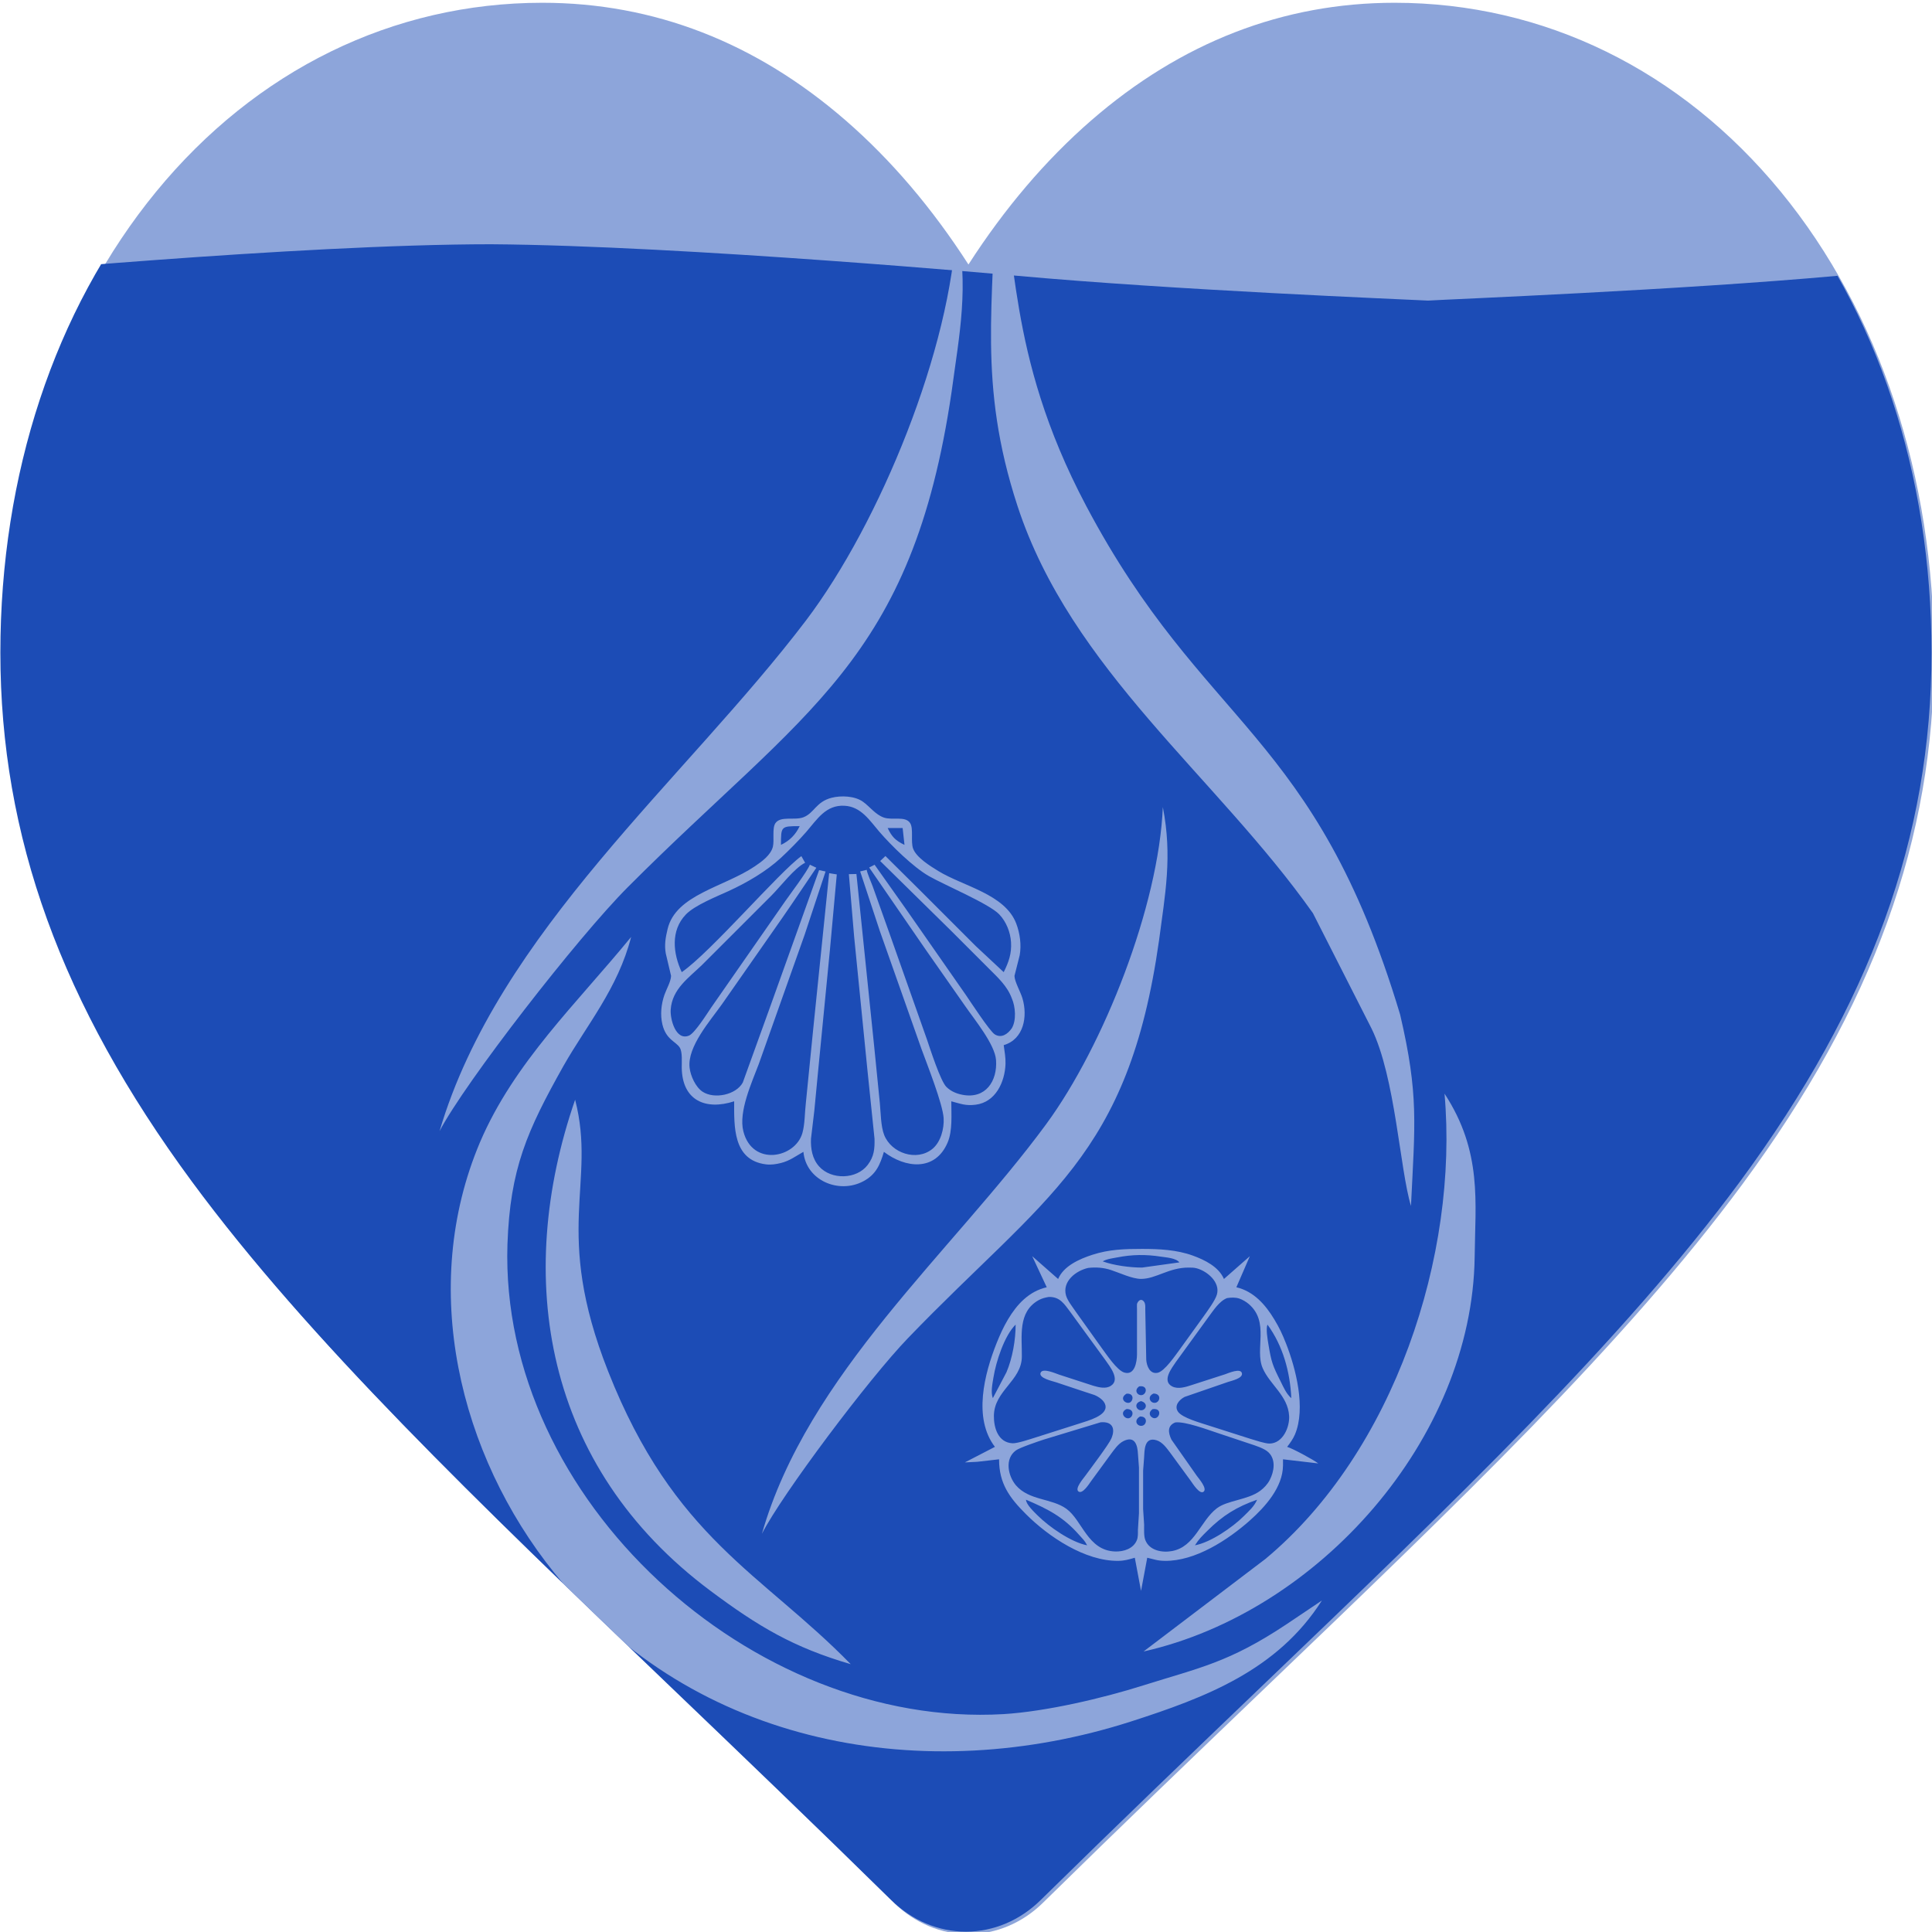 <?xml version="1.0" encoding="UTF-8" standalone="no"?>
<!DOCTYPE svg PUBLIC "-//W3C//DTD SVG 20010904//EN"
              "http://www.w3.org/TR/2001/REC-SVG-20010904/DTD/svg10.dtd">

<svg xmlns="http://www.w3.org/2000/svg"
     width="17.067in" height="17.067in"
     viewBox="0 0 1536 1536"
     preserveAspectRatio="xMidYMid meet">
  <defs>
    <filter id="dropshadow" height="130%">
      <feGaussianBlur in="SourceAlpha" stdDeviation="3"/> <!-- stdDeviation is how much to blur -->
      <feOffset dx="2" dy="2" result="offsetblur"/> <!-- how much to offset -->
      <feComponentTransfer>
        <feFuncA type="linear" slope="0.5"/> <!-- slope is the opacity of the shadow -->
      </feComponentTransfer>
      <feMerge> 
        <feMergeNode/> <!-- this contains the offset blurred image -->
        <feMergeNode in="SourceGraphic"/> <!-- this contains the element that the filter is applied to -->
      </feMerge>
    </filter>
    <clipPath id="clip-heart">
      <path
            d="M 1413.82,150.47
              C 1492.36,246.24 1535.62,377.08 1535.62,518.88
                1535.62,664.86 1487.24,798.47 1383.35,939.38
                1290.42,1065.45 1156.85,1193.40 1002.19,1341.55
                949.35,1392.18 889.45,1449.57 827.28,1510.68
                810.88,1526.82 789.80,1535.72 767.95,1535.72
                746.10,1535.72 725.02,1526.82 708.60,1510.65
                646.44,1449.55 586.57,1392.19 533.75,1341.59
                379.07,1193.41 245.50,1065.45 152.56,939.39
                48.68,798.47 0.29,664.86 0.29,518.89
                0.29,377.08 43.55,246.24 122.07,150.47
                201.55,53.57 310.62,0.20 429.18,0.20
                517.81,0.20 598.97,31.70 670.41,93.81
                706.48,125.16 739.16,163.54 767.95,208.29
                796.76,163.52 829.43,125.16 865.48,93.81
                936.93,31.70 1018.10,0.20 1106.72,0.20
                1225.29,0.20 1334.34,53.57 1413.82,150.47
                1413.82,150.47 1413.82,150.47 1413.82,150.47 Z
              M 1413.82,150.47" />
    </clipPath>
  </defs>
  <style>
      @keyframes fill-action {
        0% {
          transform: translate(0px, 100%);
          // Where the animation rises from
        }
        100% {
          transform: translate(-250px, 0%);
          // How far from top it stops
        }
      }

      @keyframes wave-action {
        0% {
          transform: translate(-50%, 0);
        }
        100% {
          transform: translate(50%, 0);
        }
      }

  </style>



  <g class="wg-heart" clip-path="url(#clip-heart)">
    <path id="wave-shape"
        fill="rgb(28,77,182)"
        style="animation: fill-action 4s, wave-action 4s linear 4s infinite;"
        d="M -767.07,3318.78
           C -767.07,3318.78 -767.07,211.90 -767.07,211.90
             -715.91,216.06 -684.18,219.19 -684.18,219.19
             -559.33,230.64 -375.13,237.93 -354.66,238.98
             -338.29,237.93 -153.06,230.64 -27.19,219.19
             -27.19,219.19 236.83,194.19 390.34,194.19
             543.84,195.23 807.86,219.19 807.86,219.19
             933.73,230.64 1114.87,237.93 1135.33,238.98
             1151.71,237.93 1335.91,230.64 1461.78,219.19
             1461.78,219.19 1723.76,194.19 1877.26,194.19
             2030.77,195.23 2291.72,219.19 2291.72,219.19
             2296.84,219.19 2302.98,220.23 2302.98,220.23
             2302.98,220.23 2302.98,3318.78 2302.98,3318.78
             2302.98,3318.78 -767.07,3318.78 -767.07,3318.78 Z" />

  <path id="wg-border"
        fill="none"
        d="M 133.72,0.16
           C 73.06,10.70 21.92,51.01 6.29,112.04
             -0.81,139.74 1.84,171.89 1.81,200.58
             1.81,200.58 0.00,227.69 0.00,227.69
             0.00,227.69 0.00,636.08 0.00,636.08
             0.00,636.08 0.00,1373.36 0.00,1373.36
             0.04,1391.85 2.66,1413.63 8.44,1431.19
             27.76,1489.83 83.40,1535.91 146.37,1536.00
             146.37,1536.00 321.66,1536.00 321.66,1536.00
             321.66,1536.00 1391.44,1536.00 1391.44,1536.00
             1409.76,1535.96 1429.04,1531.54 1445.65,1523.75
             1485.04,1505.26 1515.71,1475.14 1529.22,1433.00
             1538.66,1403.65 1536.00,1376.62 1536.00,1346.26
             1536.00,1346.26 1536.00,1216.15 1536.00,1216.15
             1536.00,1216.15 1536.00,140.95 1536.00,140.95
             1535.96,122.97 1531.41,104.83 1523.75,88.55
             1500.40,38.89 1449.39,0.67 1393.24,0.16
             1393.24,0.16 1225.19,0.16 1225.19,0.16
             1225.19,0.16 495.13,0.16 495.13,0.16
             495.13,0.16 256.60,0.16 256.60,0.16
             256.60,0.16 133.72,0.16 133.72,0.16 Z" />

   <path id="wg-drop"
        fill="#FFFFFF"
        d="M 791.49,145.70
           C 790.64,241.08 777.00,304.53 808.93,402.23
             851.58,532.49 966.92,617.15 1043.81,725.99
             1043.81,725.99 1090.45,817.78 1090.45,817.78
             1109.37,856.46 1112.93,929.77 1121.77,958.77
             1124.91,893.43 1128.06,870.53 1113.15,806.65
             1045.29,580.59 957.25,579.13 863.56,402.23
             797.80,278.05 811.24,195.49 791.49,145.70 Z
           M 760.39,178.90
           C 756.40,276.59 699.68,415.46 640.86,493.20
             544.63,619.88 396.09,741.11 349.45,899.30
             369.62,860.65 459.34,745.10 499.25,705.19
             639.81,564.20 725.10,526.18 756.62,311.05
             762.71,265.46 770.69,228.27 760.39,178.90 Z
           M 501.77,744.89
           C 458.70,797.62 408.70,844.69 381.60,908.14
             332.86,1023.27 364.79,1156.05 440.63,1250.38
             552.20,1388.83 736.03,1420.98 899.07,1368.67
             958.52,1349.55 1015.66,1327.90 1050.95,1272.44
             1050.95,1272.44 1022.81,1291.34 1022.81,1291.34
             977.00,1321.81 953.89,1325.80 909.15,1339.88
             876.59,1350.18 831.83,1360.68 797.80,1362.78
             597.99,1374.34 396.94,1192.39 403.44,989.24
             405.54,929.14 419.00,899.10 447.99,847.42
             466.47,814.86 491.27,785.85 501.77,744.89 Z
           M 457.24,874.31
           C 408.49,1015.49 432.01,1165.72 565.01,1264.87
             603.03,1293.24 630.97,1309.83 676.36,1323.07
             605.56,1250.59 535.81,1223.07 483.50,1090.29
             439.17,978.09 474.46,941.12 457.24,874.31 Z
           M 1148.44,869.48
           C 1159.79,997.64 1108.52,1154.15 1005.99,1239.46
             1005.99,1239.46 909.15,1312.99 909.15,1312.99
             1048.44,1281.67 1170.50,1143.87 1172.40,999.32
             1172.82,956.24 1178.69,915.69 1148.44,869.48 Z" />
  <path id="wg-line"
        fill="#FFFFFF"
        d="M 924.49,641.67
           C 921.26,720.19 877.47,831.50 831.75,893.74
             757.14,995.24 641.98,1092.49 605.74,1219.42
             621.48,1188.41 690.93,1095.84 721.99,1063.73
             830.89,950.62 897.10,920.28 921.47,747.63
             926.21,711.28 932.24,681.15 924.49,641.67 Z" />
  <path id="wg-rose"
        fill="#FFFFFF"
        d="M 841.24,1016.83
           C 841.24,1016.83 820.64,998.71 820.64,998.71
             820.64,998.71 832.19,1023.41 832.19,1023.41
             818.06,1026.64 808.57,1036.91 801.38,1048.96
             797.73,1055.07 794.93,1061.32 792.30,1067.90
             782.62,1092.33 773.51,1127.44 790.99,1150.30
             790.99,1150.30 767.10,1162.66 767.10,1162.66
             767.10,1162.66 776.98,1162.17 776.98,1162.17
             776.98,1162.17 794.29,1160.19 794.29,1160.19
             794.29,1179.41 802.50,1190.67 815.71,1203.84
             833.70,1221.82 862.71,1241.23 889.04,1240.93
             894.04,1240.87 897.46,1239.82 902.21,1238.45
             902.21,1238.45 907.16,1264.81 907.16,1264.81
             907.16,1264.81 912.09,1238.45 912.09,1238.45
             917.79,1239.73 919.96,1240.85 926.10,1240.93
             950.30,1241.20 976.17,1224.35 993.67,1208.83
             1005.86,1198.01 1019.83,1182.49 1020.03,1165.12
             1020.03,1165.12 1020.03,1160.19 1020.03,1160.19
             1020.03,1160.19 1048.04,1163.47 1048.04,1163.47
             1044.48,1160.64 1027.58,1151.53 1023.32,1150.30
             1025.70,1147.21 1028.02,1144.01 1029.54,1140.42
             1038.30,1119.60 1030.31,1088.07 1022.34,1067.90
             1019.38,1060.45 1017.27,1055.85 1013.11,1048.96
             1006.08,1037.29 996.77,1026.66 982.95,1023.41
             982.95,1023.41 993.67,998.71 993.67,998.71
             993.67,998.71 973.07,1016.83 973.07,1016.83
             968.93,1007.13 957.80,1001.67 948.34,998.24
             935.51,993.58 921.47,992.92 907.97,992.92
             894.20,992.92 881.74,993.27 868.44,997.60
             858.24,1000.93 845.70,1006.37 841.24,1016.83 Z
           M 937.65,1003.64
           C 937.65,1003.64 907.97,1007.76 907.97,1007.76
             898.56,1007.78 885.49,1006.06 876.68,1002.83
             880.06,1000.84 884.37,1000.44 888.21,999.68
             900.02,997.35 910.92,997.21 922.81,999.05
             927.09,999.72 934.92,1000.12 937.65,1003.64 Z
           M 865.15,1008.03
           C 871.40,1007.34 877.25,1007.74 883.27,1009.71
             890.07,1011.92 900.10,1016.76 907.16,1016.76
             919.05,1016.78 929.28,1007.69 945.06,1007.76
             947.48,1007.78 949.28,1007.74 951.65,1008.41
             960.05,1010.80 970.21,1019.49 967.48,1029.17
             966.13,1033.94 959.96,1042.22 956.95,1046.49
             956.95,1046.49 937.95,1072.85 937.95,1072.85
             934.39,1077.60 925.94,1090.23 920.34,1091.41
             914.17,1092.71 911.64,1085.93 911.30,1081.09
             911.30,1081.09 910.52,1040.72 910.52,1040.72
             910.56,1038.88 910.70,1036.71 909.66,1035.08
             907.85,1032.32 905.19,1033.22 903.95,1036.62
             903.87,1037.79 903.89,1039.49 903.95,1040.72
             903.95,1040.72 903.95,1058.85 903.95,1058.85
             903.95,1058.85 903.95,1076.97 903.95,1076.97
             903.84,1082.63 902.26,1093.60 893.97,1091.25
             887.90,1089.53 879.50,1076.46 875.54,1071.21
             875.54,1071.21 855.52,1043.20 855.52,1043.20
             853.02,1039.47 848.74,1034.18 847.53,1030.01
             844.31,1018.75 855.39,1010.22 865.15,1008.03 Z
           M 833.83,1031.11
           C 842.74,1030.89 846.16,1036.76 851.03,1043.20
             851.03,1043.20 878.66,1081.09 878.66,1081.09
             882.15,1086.13 890.93,1096.78 883.22,1101.73
             879.17,1104.44 873.50,1102.97 869.27,1101.73
             869.27,1101.73 842.07,1092.89 842.07,1092.89
             839.14,1091.93 829.21,1087.42 827.38,1091.23
             825.25,1095.62 836.92,1098.04 839.60,1098.94
             839.60,1098.94 860.20,1105.81 860.20,1105.81
             860.20,1105.81 870.08,1109.05 870.08,1109.05
             873.53,1110.46 878.07,1113.44 878.86,1117.34
             880.58,1125.60 864.46,1129.63 858.55,1131.62
             858.55,1131.62 823.12,1142.89 823.12,1142.89
             818.96,1144.18 808.84,1147.63 804.99,1147.45
             793.50,1146.89 790.06,1135.10 790.17,1125.58
             790.41,1105.50 812.18,1097.84 812.40,1078.62
             812.60,1062.64 808.97,1043.18 825.59,1033.75
             828.23,1032.25 830.89,1031.61 833.83,1031.11 Z
           M 975.54,1032.01
           C 978.78,1031.52 982.30,1031.36 985.43,1032.44
             987.96,1033.33 990.81,1035.03 992.83,1036.76
             1009.59,1051.17 997.39,1072.71 1003.86,1087.69
             1009.53,1100.84 1023.92,1109.61 1024.89,1125.58
             1025.45,1134.67 1019.85,1147.57 1009.31,1147.68
             1005.70,1147.70 998.20,1145.13 994.50,1144.05
             994.50,1144.05 960.70,1133.26 960.70,1133.26
             954.69,1131.25 939.83,1127.28 936.49,1122.26
             933.29,1117.45 937.63,1112.80 941.77,1110.60
             941.77,1110.60 976.37,1098.67 976.37,1098.67
             979.12,1097.75 988.03,1095.87 987.40,1091.92
             986.62,1087.20 976.39,1091.79 973.90,1092.62
             973.90,1092.62 947.53,1101.13 947.53,1101.13
             942.89,1102.67 936.62,1104.69 931.92,1102.25
             923.52,1097.90 931.56,1087.69 934.90,1082.74
             934.90,1082.74 960.61,1047.32 960.61,1047.32
             964.59,1042.00 969.25,1034.49 975.54,1032.01 Z
           M 807.47,1053.08
           C 807.47,1065.23 804.95,1079.77 800.17,1090.98
             800.17,1090.98 789.34,1111.58 789.34,1111.58
             787.52,1106.99 789.05,1099.92 789.83,1095.10
             791.82,1082.70 798.50,1061.86 807.47,1053.08 Z
           M 1007.67,1053.08
           C 1020.03,1070.00 1025.67,1090.87 1026.63,1111.58
             1022.61,1108.07 1020.54,1103.08 1018.19,1098.38
             1011.70,1085.45 1010.78,1083.01 1008.43,1068.73
             1007.78,1064.79 1006.30,1056.57 1007.67,1053.08 Z
           M 905.70,1102.20
           C 912.24,1101.20 911.95,1107.35 908.68,1108.87
             905.23,1110.47 900.66,1105.79 905.70,1102.20 Z
           M 895.67,1108.00
           C 902.05,1107.55 901.05,1114.12 897.98,1115.15
             894.62,1116.27 889.62,1111.56 895.67,1108.00 Z
           M 917.12,1107.89
           C 923.61,1108.09 922.29,1114.56 918.62,1115.24
             914.57,1116.02 911.52,1110.31 917.12,1107.89 Z
           M 907.16,1113.93
           C 913.11,1115.50 911.30,1121.23 907.16,1121.23
             903.29,1121.23 901.16,1115.52 907.16,1113.93 Z
           M 895.70,1120.21
           C 902.39,1120.18 901.00,1127.06 897.24,1127.57
             893.84,1128.04 890.01,1122.78 895.70,1120.21 Z
           M 916.34,1120.32
           C 923.62,1119.26 922.41,1126.54 918.65,1127.44
             915.53,1128.18 911.52,1123.65 916.34,1120.32 Z
           M 906.37,1126.16
           C 912.37,1125.94 911.91,1132.05 908.70,1133.32
             904.69,1134.89 900.44,1129.54 906.37,1126.16 Z
           M 875.03,1130.77
           C 884.37,1129.94 887.01,1135.65 883.53,1143.71
             881.43,1148.55 866.86,1167.78 862.80,1173.36
             861.30,1175.42 854.31,1183.48 857.41,1185.76
             860.68,1188.18 865.98,1179.58 867.51,1177.48
             867.51,1177.48 883.16,1156.07 883.16,1156.07
             885.87,1152.45 889.04,1147.79 893.16,1145.73
             902.32,1141.14 904.38,1149.00 904.72,1156.07
             904.72,1156.07 905.52,1166.78 905.52,1166.78
             905.52,1166.78 905.52,1203.03 905.52,1203.03
             905.52,1203.03 904.69,1216.20 904.69,1216.20
             904.67,1218.92 904.88,1221.90 903.85,1224.44
             901.09,1231.28 893.37,1233.70 886.56,1233.48
             864.71,1232.74 860.47,1208.71 847.84,1199.56
             836.05,1191.01 818.20,1193.15 807.61,1180.77
             801.41,1173.31 798.56,1159.86 807.61,1153.17
             810.36,1151.02 825.41,1145.96 829.71,1144.54
             829.71,1144.54 875.03,1130.77 875.03,1130.77 Z
           M 934.36,1130.88
           C 942.02,1129.88 960.18,1136.68 968.13,1139.31
             968.13,1139.31 993.67,1147.83 993.67,1147.83
             998.15,1149.33 1005.01,1151.39 1008.41,1154.58
             1014.54,1160.38 1013.02,1169.87 1009.46,1176.67
             1007.69,1180.06 1004.98,1182.94 1001.91,1185.23
             991.95,1192.62 975.70,1192.71 967.30,1199.24
             954.33,1209.30 949.90,1229.72 931.88,1233.12
             923.99,1234.62 913.83,1232.78 910.58,1224.44
             909.24,1221.07 909.67,1215.81 909.62,1212.08
             909.62,1212.08 908.81,1199.72 908.81,1199.72
             908.81,1199.72 908.81,1169.24 908.81,1169.24
             908.81,1169.24 909.56,1159.35 909.56,1159.35
             909.96,1153.37 909.47,1141.99 919.52,1145.06
             924.27,1146.52 927.67,1151.44 930.53,1155.23
             930.53,1155.23 946.81,1177.48 946.81,1177.48
             948.29,1179.52 953.78,1188.45 956.91,1185.94
             960.02,1183.44 953.12,1175.55 951.52,1173.36
             951.52,1173.36 931.32,1144.54 931.32,1144.54
             928.76,1139.10 927.83,1133.51 934.36,1130.88 Z
           M 815.71,1192.32
           C 832.91,1199.62 845.34,1205.94 857.96,1220.32
             860.97,1223.76 862.08,1224.39 864.32,1228.57
             851.63,1226.20 833.76,1213.71 824.78,1204.68
             822.09,1201.97 815.76,1196.09 815.71,1192.32 Z
           M 999.43,1192.32
           C 997.12,1197.75 992.83,1201.39 988.73,1205.49
             979.90,1214.31 962.40,1226.32 950.01,1228.57
             953.28,1223.41 955.64,1221.28 959.89,1217.04
             971.96,1204.95 983.31,1197.94 999.43,1192.32 Z" />
  <path id="wg-shell"
        fill="#FFFFFF"
        d="M 583.68,875.57
           C 583.68,895.33 582.51,922.41 608.98,925.70
             612.97,926.21 617.00,925.59 620.89,924.62
             627.90,922.86 632.54,919.21 638.74,915.75
             640.82,938.50 666.88,949.50 686.36,939.15
             696.49,933.78 699.68,925.97 702.73,915.75
             719.77,928.76 743.53,931.56 753.40,908.32
             757.41,898.87 756.31,885.86 756.31,875.57
             763.77,877.51 767.57,879.28 775.66,878.28
             791.53,876.30 798.92,860.25 799.41,845.81
             799.57,840.55 798.65,836.09 797.98,830.92
             814.04,826.21 817.13,808.06 812.89,793.73
             811.33,788.46 806.62,780.47 806.54,775.86
             806.54,775.86 810.68,759.49 810.68,759.49
             812.16,751.25 810.90,742.00 807.92,734.19
             798.95,710.77 765.54,704.55 745.88,692.43
             739.52,688.51 728.57,681.79 725.95,674.67
             723.89,669.10 726.46,658.69 723.53,654.30
             719.68,648.52 709.52,652.33 702.73,650.00
             695.92,647.65 691.42,641.13 685.94,637.30
             679.45,632.74 668.54,632.33 661.06,634.28
             648.68,637.51 647.36,646.44 638.74,649.76
             631.73,652.46 620.58,648.46 616.46,654.48
             613.73,658.44 615.72,668.14 614.47,673.18
             612.77,679.92 605.55,685.07 600.05,688.78
             575.51,705.35 537.24,711.22 530.75,738.65
             529.16,745.30 528.09,751.19 529.31,758.01
             529.31,758.01 533.53,775.86 533.53,775.86
             533.35,780.45 529.92,786.22 528.31,790.75
             525.67,798.23 524.77,806.78 526.65,814.55
             529.61,826.73 537.42,827.96 540.49,832.96
             542.64,836.49 541.97,844.53 542.01,848.79
             542.33,874.91 560.93,882.95 583.68,875.57 Z
           M 797.98,772.90
           C 797.98,772.90 775.66,752.06 775.66,752.06
             775.66,752.06 731.01,707.41 731.01,707.41
             731.01,707.41 703.94,680.57 703.94,680.57
             703.94,680.57 699.77,684.53 699.77,684.53
             699.77,684.53 756.31,740.15 756.31,740.15
             756.31,740.15 786.07,769.92 786.07,769.92
             793.37,777.22 800.80,783.90 804.43,793.73
             807.36,800.42 808.15,811.17 804.43,817.48
             801.20,822.12 796.14,825.70 790.81,822.32
             786.85,819.81 771.42,796.21 767.69,790.75
             767.69,790.75 719.97,722.30 719.97,722.30
             715.96,716.64 695.34,687.51 695.34,687.51
             695.34,687.51 691.02,689.70 691.02,689.70
             691.02,689.70 735.98,755.03 735.98,755.03
             735.98,755.03 767.22,799.68 767.22,799.68
             774.63,810.45 791.00,830.22 791.89,842.83
             793.06,859.56 783.50,873.91 765.24,870.41
             760.37,869.48 756.00,867.64 752.42,864.14
             747.72,859.53 739.57,834.10 736.97,826.46
             736.97,826.46 708.06,744.62 708.06,744.62
             708.06,744.62 693.73,704.43 693.73,704.43
             692.88,702.08 689.25,693.78 689.07,691.54
             689.07,691.54 683.85,692.81 683.85,692.81
             683.85,692.81 699.48,740.15 699.48,740.15
             699.48,740.15 732.58,833.90 732.58,833.90
             737.12,846.34 749.51,877.56 750.22,888.96
             750.72,897.26 747.92,908.03 741.27,913.43
             728.75,923.59 708.64,916.81 702.95,902.35
             700.25,895.51 700.22,884.45 699.51,877.06
             699.51,877.06 695.05,832.42 695.05,832.42
             695.05,832.42 680.88,694.85 680.88,694.85
             680.88,694.85 674.88,694.99 674.88,694.99
             674.88,694.99 679.06,744.62 679.06,744.62
             679.06,744.62 689.59,850.28 689.59,850.28
             689.59,850.28 695.27,905.34 695.27,905.34
             695.45,913.41 694.96,919.40 689.88,926.10
             681.10,937.72 660.95,938.21 651.23,927.38
             645.75,921.27 644.45,913.23 644.76,905.34
             644.76,905.34 647.41,883.02 647.41,883.02
             647.41,883.02 650.40,851.76 650.40,851.76
             650.40,851.76 659.83,755.03 659.83,755.03
             659.83,755.03 665.27,695.18 665.27,695.18
             665.27,695.18 659.20,694.20 659.20,694.20
             659.20,694.20 646.44,819.03 646.44,819.03
             646.44,819.03 640.66,877.06 640.66,877.06
             639.79,884.34 639.95,893.75 637.91,900.87
             632.18,920.79 598.08,927.60 590.98,899.39
             587.06,883.85 597.63,860.81 603.30,845.81
             603.30,845.81 639.72,743.13 639.72,743.13
             639.72,743.13 656.36,692.86 656.36,692.86
             656.36,692.86 651.21,691.78 651.21,691.78
             651.21,691.78 612.03,801.16 612.03,801.16
             612.03,801.16 590.55,860.63 590.55,860.63
             585.20,870.48 567.96,874.04 558.65,868.00
             553.00,864.33 548.98,855.34 548.24,848.79
             546.36,832.11 564.71,811.50 574.12,798.20
             574.12,798.20 621.95,729.73 621.95,729.73
             628.53,720.33 649.02,689.88 649.02,689.88
             649.02,689.88 643.86,687.46 643.86,687.46
             642.14,692.43 627.14,712.29 624.37,716.34
             624.37,716.34 565.34,801.16 565.34,801.16
             562.12,805.91 552.40,821.36 547.83,823.30
             537.29,827.76 532.68,810.30 533.23,802.66
             534.38,786.14 547.70,777.34 558.38,766.92
             558.38,766.92 613.44,711.87 613.44,711.87
             620.60,704.72 631.84,689.88 640.10,685.94
             640.10,685.94 637.11,680.66 637.11,680.66
             619.48,693.30 565.34,756.71 542.01,772.90
             535.14,758.24 532.94,739.85 545.30,727.03
             552.36,719.70 569.64,712.83 579.22,708.44
             593.67,701.81 609.20,692.81 620.89,681.98
             627.39,675.95 635.29,667.96 641.09,661.28
             649.76,651.26 656.63,639.77 671.48,640.60
             684.59,641.34 691.33,652.22 699.13,661.28
             708.57,672.23 726.11,689.43 738.45,696.49
             751.07,703.72 786.52,718.54 794.51,727.03
             800.04,732.91 803.29,741.06 803.80,749.08
             804.36,758.17 801.94,764.93 797.98,772.90 Z
           M 635.76,656.81
           C 632.54,663.62 627.68,668.49 620.89,671.70
             620.91,656.85 620.92,656.83 635.76,656.81 Z
           M 717.62,658.29
           C 717.62,658.29 719.10,671.70 719.10,671.70
             712.05,668.36 709.04,665.34 705.71,658.29
             705.71,658.29 717.62,658.29 717.62,658.29 Z" />
  </g>
  <g>
      <path id="wg-heart"
          fill="rgba(28,77,182,0.5)"
          filter="url(#dropshadow)"
          d="M 1413.82,150.47
            C 1492.36,246.24 1535.62,377.08 1535.62,518.88
              1535.62,664.86 1487.24,798.47 1383.35,939.38
              1290.42,1065.45 1156.85,1193.40 1002.19,1341.55
              949.35,1392.18 889.45,1449.57 827.28,1510.68
              810.88,1526.82 789.80,1535.72 767.95,1535.72
              746.10,1535.72 725.02,1526.82 708.60,1510.65
              646.44,1449.55 586.57,1392.19 533.75,1341.59
              379.07,1193.41 245.50,1065.45 152.56,939.39
              48.68,798.47 0.29,664.86 0.29,518.89
              0.29,377.08 43.55,246.24 122.07,150.47
              201.55,53.57 310.62,0.20 429.18,0.20
              517.81,0.20 598.97,31.70 670.41,93.81
              706.48,125.16 739.16,163.54 767.95,208.29
              796.76,163.52 829.43,125.16 865.48,93.81
              936.93,31.70 1018.10,0.20 1106.72,0.20
              1225.29,0.20 1334.34,53.57 1413.82,150.47
              1413.82,150.47 1413.82,150.47 1413.82,150.47 Z
            M 1413.82,150.47" />
  </g>
</svg>
